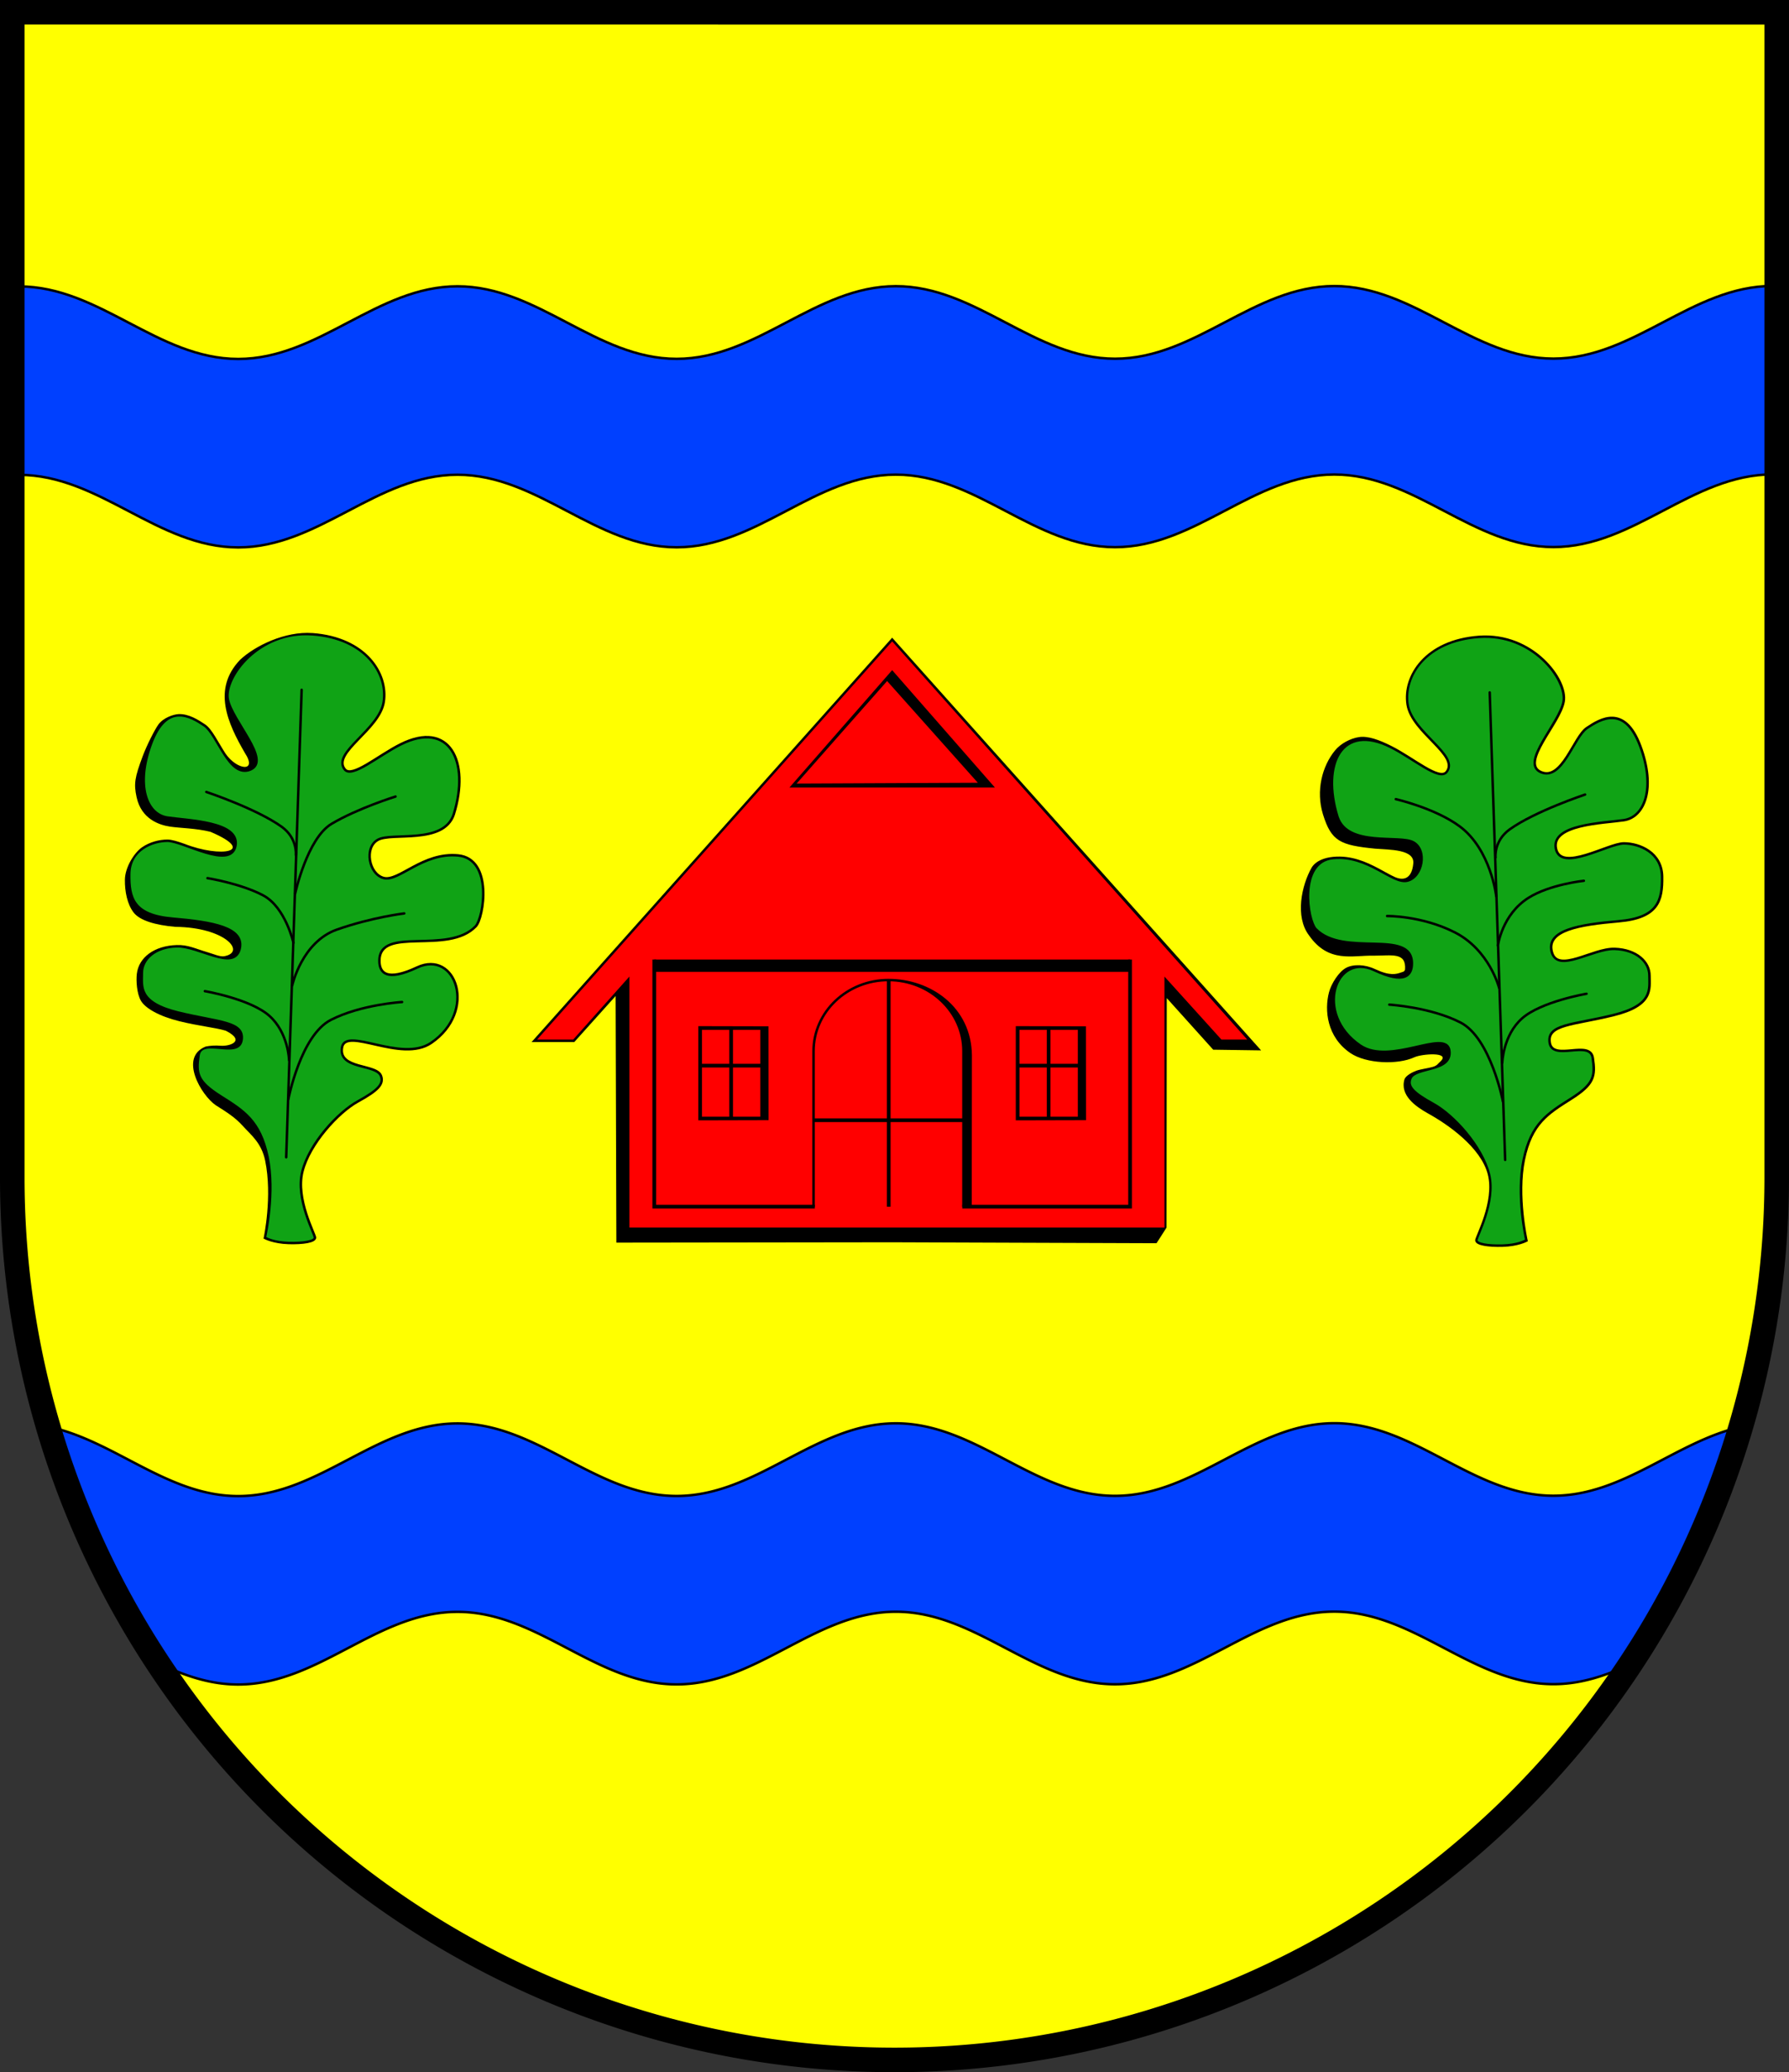 <?xml version="1.0" encoding="UTF-8" standalone="no"?>
<!-- Created with Inkscape (http://www.inkscape.org/) -->

<svg
   width="145.715mm"
   height="168.755mm"
   viewBox="0 0 145.715 168.755"
   version="1.1"
   id="svg8238"
   inkscape:version="1.2.2 (732a01da63, 2022-12-09)"
   sodipodi:docname="Wappen Klein Bennebek2.svg"
   xmlns:inkscape="http://www.inkscape.org/namespaces/inkscape"
   xmlns:sodipodi="http://sodipodi.sourceforge.net/DTD/sodipodi-0.dtd"
   xmlns="http://www.w3.org/2000/svg"
   xmlns:svg="http://www.w3.org/2000/svg">
  <rect x="0" y="0" width="145.715" height="168.755" fill="#333333" stroke="none"/>
  <sodipodi:namedview
     id="namedview8240"
     pagecolor="#ffffff"
     bordercolor="#666666"
     borderopacity="1.0"
     inkscape:showpageshadow="2"
     inkscape:pageopacity="0.0"
     inkscape:pagecheckerboard="0"
     inkscape:deskcolor="#d1d1d1"
     inkscape:document-units="mm"
     showgrid="false"
     inkscape:zoom="0.83924003"
     inkscape:cx="275.8448"
     inkscape:cy="319.93231"
     inkscape:current-layer="layer1" />
  <defs
     id="defs8235" />
  <g
     inkscape:label="Ebene 1"
     inkscape:groupmode="layer"
     id="layer1"
     transform="translate(-511.075,-72.932)">
    <g
       id="g8180"
       transform="translate(256.742,175.545)">
      <path
         id="path5013"
         style="fill:#ffff00;fill-opacity:1;stroke:none;stroke-width:2;stroke-linecap:round;stroke-dasharray:none"
         d="m 255.333,-101.614 v 94.898 a 71.857,71.857 0 0 0 71.857,71.858 71.857,71.857 0 0 0 71.858,-71.857 71.857,71.857 0 0 0 0,-5.1e-4 v -94.898 z" />
      <path
         id="path5961"
         style="fill:#0040ff;fill-opacity:1;stroke:#000000;stroke-width:0.2;stroke-dasharray:none"
         d="m 398.716,-79.326 c -6.572,0.002 -11.28,5.916 -17.852,5.917 -6.572,0.002 -11.284,-5.909 -17.856,-5.908 -6.572,0.002 -11.281,5.915 -17.853,5.917 -6.572,0.002 -11.284,-5.909 -17.856,-5.907 -6.572,0.002 -11.28,5.915 -17.852,5.917 -6.572,0.002 -11.283,-5.909 -17.855,-5.907 -6.572,0.002 -11.281,5.915 -17.853,5.916 -6.572,0.002 -11.284,-5.909 -17.856,-5.907 -0.185,6e-5 -0.368,0.006 -0.55,0.015 v 15.346 c 0.182,-0.009 0.365,-0.015 0.55,-0.015 6.572,-0.002 11.284,5.91 17.856,5.908 6.572,-0.002 11.281,-5.915 17.853,-5.917 6.572,-0.002 11.283,5.91 17.855,5.908 6.572,-0.002 11.28,-5.915 17.852,-5.917 6.572,-0.002 11.284,5.909 17.856,5.907 6.572,-0.002 11.281,-5.914 17.853,-5.916 6.572,-0.002 11.284,5.909 17.856,5.907 6.572,-0.002 11.28,-5.915 17.852,-5.917 0.112,-4e-5 0.221,0.005 0.332,0.009 v -15.346 c -0.11,-0.003 -0.22,-0.009 -0.332,-0.009 z" />
      <path
         id="path5963"
         style="fill:#0040ff;fill-opacity:1;stroke:#000000;stroke-width:0.2;stroke-dasharray:none"
         d="m 363.008,13.289 c -6.572,0.002 -11.281,5.915 -17.853,5.916 -6.572,0.002 -11.284,-5.909 -17.856,-5.907 -6.572,0.002 -11.28,5.916 -17.852,5.917 -6.572,0.002 -11.283,-5.909 -17.855,-5.908 -6.572,0.002 -11.281,5.915 -17.853,5.917 -5.734,0.002 -10.053,-4.497 -15.427,-5.643 a 71.857,71.857 0 0 0 8.968,19.28 c 2.03,0.96 4.126,1.709 6.459,1.708 6.572,-0.002 11.281,-5.914 17.853,-5.916 6.572,-0.002 11.283,5.909 17.855,5.907 6.572,-0.002 11.28,-5.915 17.852,-5.917 6.572,-0.002 11.284,5.909 17.856,5.907 6.572,-0.002 11.281,-5.914 17.853,-5.916 6.572,-0.002 11.284,5.909 17.856,5.907 2.222,-6.7e-4 4.229,-0.683 6.169,-1.578 a 71.857,71.857 0 0 0 9.03,-19.362 c -5.268,1.224 -9.546,5.592 -15.199,5.594 -6.572,0.002 -11.284,-5.909 -17.856,-5.907 z" />
      <path
         id="path5971"
         style="fill:none;fill-opacity:1;stroke:#000000;stroke-width:2;stroke-linecap:round;stroke-dasharray:none"
         d="m 255.333,-101.614 v 94.898 a 71.857,71.857 0 0 0 71.857,71.858 71.857,71.857 0 0 0 71.858,-71.857 71.857,71.857 0 0 0 0,-5.1e-4 v -94.898 z" />
      <g
         id="g2255"
         transform="translate(222.439,-173.846)">
        <path
           style="color:#000000;fill:#ff0000;stroke-width:0.2;stroke-linecap:round;-inkscape-stroke:none"
           d="m 104.561,123.314 -29.143,32.678 h 3.211 l 4.432,-4.971 v 20.28 h 21.501 22.28 v -20.28 l 4.495,4.971 h 2.369 z"
           id="path2231" />
        <path
           style="color:#000000;fill:#000000;stroke-linecap:round;-inkscape-stroke:none"
           d="m 104.561,123.164 -0.074,0.084 -29.293,32.844 h 3.479 l 3.363,-3.745 0.062,20.082 22.436,-0.028 21.558,0.077 0.349,-0.539 0.468,-0.736 0.018,-18.687 3.781,4.201 3.902,0.056 z m 0,0.301 28.92,32.428 h -2.102 l -4.639,-5.131 v 20.439 H 104.561 83.16 v -20.441 l -4.578,5.133 h -2.941 z"
           id="path2233"
           sodipodi:nodetypes="ccccccccccccccccccccccccc" />
        <path
           style="color:#000000;fill:#000000;-inkscape-stroke:none"
           d="m 104.262,150.945 c -3.422,-1.5e-4 -6.203,2.633 -6.203,5.885 V 169.5 h 0.199 v -12.67 c 3.1e-5,-3.138 2.684,-5.684 6.004,-5.684 3.32,1.1e-4 6.004,2.546 6.004,5.684 V 169.5 l 0.776,0.035 0.015,-12.359 c -0.039,-3.94 -3.373,-6.23 -6.795,-6.23 z"
           id="path2000"
           sodipodi:nodetypes="cccccscccccc" />
        <path
           style="fill:none;stroke:#000000;stroke-width:0.3;stroke-linecap:butt;stroke-dasharray:none"
           d="m 98.259,169.501 h -13.076 v -20.124"
           id="path1944"
           sodipodi:nodetypes="ccc" />
        <path
           style="fill:none;stroke:#000000;stroke-width:0.3;stroke-linecap:butt;stroke-dasharray:none"
           d="m 110.272,169.501 h 13.666 v -20.124"
           id="path2032"
           sodipodi:nodetypes="ccc" />
        <path
           style="fill:none;stroke:#000000;stroke-width:1;stroke-linecap:butt;stroke-dasharray:none"
           d="M 123.938,149.876 H 104.56 85.183"
           id="path2034"
           sodipodi:nodetypes="ccc" />
        <g
           id="g2189">
          <path
             style="color:#000000;fill:#000000;-inkscape-stroke:none"
             d="m 88.77,154.799 v 0.15 7.523 l 5.722,-0.014 -0.007,-7.646 z m 0.299,0.301 h 4.754 v 7.074 h -4.754 z"
             id="rect2114"
             sodipodi:nodetypes="ccccccccccc" />
          <path
             style="fill:none;stroke:#000000;stroke-width:0.3;stroke-linecap:butt;stroke-dasharray:none"
             d="m 91.446,154.95 v 7.374"
             id="path2116" />
          <path
             style="fill:none;stroke:#000000;stroke-width:0.3;stroke-linecap:butt;stroke-dasharray:none"
             d="m 88.919,158.017 h 5.054"
             id="path2120" />
        </g>
        <path
           style="fill:none;stroke:#000000;stroke-width:0.3;stroke-linecap:butt;stroke-dasharray:none"
           d="m 104.282,151.053 v 18.448"
           id="path2122" />
        <path
           style="fill:none;stroke:#000000;stroke-width:0.3;stroke-linecap:butt;stroke-dasharray:none"
           d="m 98.158,162.461 h 12.207"
           id="path2126" />
        <path
           id="path2157"
           style="fill:#000000;stroke:none;stroke-width:0.1;stroke-linecap:butt;stroke-dasharray:none"
           d="m 104.561,125.808 -8.366,9.557 h 8.366 8.366 z" />
        <path
           id="path2162"
           style="fill:#ff0000;stroke:none;stroke-width:0.1;stroke-linecap:butt;stroke-dasharray:none"
           d="m 104.149,126.694 -7.371,8.35 14.759,-0.066 z"
           sodipodi:nodetypes="cccc" />
        <g
           id="g2199"
           transform="translate(25.86)"
           inkscape:transform-center-x="-12.930021"
           inkscape:transform-center-y="14.905421">
          <path
             style="color:#000000;fill:#000000;-inkscape-stroke:none"
             d="m 88.77,154.799 v 0.15 7.523 l 5.722,-0.014 -0.007,-7.646 z m 0.299,0.301 h 4.754 v 7.074 h -4.754 z"
             id="path2193"
             sodipodi:nodetypes="ccccccccccc" />
          <path
             style="fill:none;stroke:#000000;stroke-width:0.3;stroke-linecap:butt;stroke-dasharray:none"
             d="m 91.446,154.95 v 7.374"
             id="path2195" />
          <path
             style="fill:none;stroke:#000000;stroke-width:0.3;stroke-linecap:butt;stroke-dasharray:none"
             d="m 88.919,158.017 h 5.054"
             id="path2197" />
        </g>
      </g>
      <g
         id="g8132"
         transform="translate(-27.364,-190.025)">
        <g
           id="g4871"
           transform="translate(249.501,8.988)">
          <path
             style="color:#000000;fill:#10a315;stroke-width:0.2;-inkscape-stroke:none"
             d="m 154.576,179.864 c -1.16,0.032 -2.124,-0.118 -2.124,-0.433 0,-0.315 1.593,-3.127 1.022,-5.388 -0.57,-2.261 -2.891,-4.818 -4.542,-5.722 -1.652,-0.905 -2.116,-1.425 -1.848,-2.084 0.391,-0.962 3.444,-0.497 3.166,-2.277 -0.278,-1.78 -4.819,1.268 -7.258,-0.389 -3.796,-2.58 -2.028,-7.632 1.143,-6.143 2.492,1.17 3.068,0.433 3.068,-0.551 0,-2.874 -5.575,-0.435 -7.842,-2.801 -0.657,-0.686 -1.439,-5.497 1.432,-5.772 2.871,-0.275 4.835,2.153 6.054,1.839 1.219,-0.315 1.616,-2.487 0.476,-3.116 -1.141,-0.629 -5.351,0.412 -6.176,-2.065 -1.348,-4.33 0.352,-7.69 4.326,-5.702 1.846,0.923 3.963,2.782 4.553,2.035 1.076,-1.362 -2.823,-3.215 -3.177,-5.496 -0.354,-2.281 1.455,-5.191 5.82,-5.506 4.365,-0.315 7.197,3.5 6.882,5.27 -0.315,1.77 -3.579,4.995 -1.848,5.742 1.73,0.747 2.67,-2.872 3.754,-3.595 1.085,-0.723 3.059,-1.947 4.338,1.474 1.279,3.42 0.362,5.784 -1.335,6.034 -1.696,0.25 -5.923,0.334 -5.534,2.308 0.389,1.974 4.255,-0.417 5.534,-0.417 1.279,0 3.087,0.751 3.115,2.697 0.028,1.947 -0.306,3.365 -3.532,3.643 -3.226,0.278 -5.923,0.723 -5.45,2.503 0.473,1.78 3.337,-0.306 5.117,-0.25 1.78,0.056 2.836,1.057 2.836,2.169 0,1.112 0.334,2.419 -2.948,3.226 -3.281,0.806 -5.423,0.723 -5.172,2.252 0.25,1.529 3.281,-0.278 3.504,1.224 0.222,1.502 0.111,2.141 -1.78,3.337 -1.891,1.196 -3.226,2.002 -3.838,4.95 -0.612,2.948 0.216,6.591 0.216,6.591 0,0 -0.679,0.38 -1.952,0.414 z"
             id="path4822" />
          <path
             style="color:#000000;fill:#000000;-inkscape-stroke:none"
             d="m 152.662,130.191 c -4.407,0.318 -6.276,3.276 -5.912,5.621 0.185,1.191 1.268,2.23 2.15,3.146 0.441,0.458 0.835,0.887 1.045,1.27 0.105,0.191 0.162,0.37 0.166,0.533 0.004,0.164 -0.042,0.316 -0.164,0.471 -0.058,0.074 -0.129,0.111 -0.227,0.127 -0.098,0.016 -0.225,0.004 -0.371,-0.035 -0.293,-0.079 -0.666,-0.266 -1.08,-0.508 -0.828,-0.483 -1.821,-1.182 -2.754,-1.648 -1.006,-0.503 -1.904,-0.825 -2.627,-0.717 -0.724,0.107 -1.502,0.538 -1.95,1.082 -1.058,1.284 -1.576,3.3 -0.986,5.207 0.682,2.206 1.413,2.513 4.237,2.796 1.171,0.097 3.316,0.033 3.112,1.275 -0.103,0.976 -0.61,1.41 -1.471,1.047 -0.392,-0.175 -0.84,-0.441 -1.344,-0.709 -1.007,-0.536 -2.238,-1.086 -3.703,-0.945 -0.746,0.071 -1.409,0.336 -1.743,0.858 -0.839,1.47 -1.378,4.017 -0.225,5.536 1.602,2.298 3.561,1.61 5.235,1.655 1.542,-0.002 2.701,-0.304 2.587,1.149 -0.083,0.169 -0.112,0.142 -0.317,0.214 -0.409,0.145 -0.906,0.301 -2.142,-0.279 -0.816,-0.383 -1.776,-0.407 -2.357,-0.086 -0.581,0.32 -1.193,1.271 -1.38,1.993 -0.375,1.443 -0.181,3.63 1.748,4.941 1.267,0.861 3.831,0.975 5.206,0.341 0.611,-0.282 2.92,-0.454 2.154,0.31 -0.233,0.204 -0.274,0.362 -0.658,0.474 -0.384,0.112 -0.971,0.18 -1.318,0.303 -0.346,0.123 -0.858,0.401 -0.974,0.686 -0.413,1.313 0.907,2.235 1.869,2.778 1.617,0.885 4.352,2.776 4.911,4.993 0.277,1.1 0.027,2.353 -0.297,3.369 -0.162,0.508 -0.342,0.956 -0.482,1.299 -0.07,0.171 -0.13,0.316 -0.174,0.43 -0.043,0.114 -0.074,0.184 -0.074,0.266 0,0.13 0.099,0.227 0.223,0.293 0.124,0.066 0.288,0.113 0.486,0.15 0.398,0.075 0.933,0.104 1.518,0.088 1.291,-0.035 1.998,-0.426 1.998,-0.426 l 0.066,-0.037 -0.018,-0.072 c 0,0 -0.82,-3.635 -0.215,-6.549 0.303,-1.461 0.782,-2.38 1.416,-3.086 0.634,-0.706 1.431,-1.203 2.377,-1.801 0.952,-0.602 1.469,-1.069 1.719,-1.594 0.25,-0.525 0.219,-1.087 0.107,-1.842 -0.03,-0.205 -0.114,-0.365 -0.236,-0.479 -0.122,-0.113 -0.278,-0.18 -0.449,-0.215 -0.343,-0.07 -0.756,-0.029 -1.164,0.008 -0.408,0.036 -0.812,0.068 -1.111,0.004 -0.15,-0.032 -0.271,-0.086 -0.361,-0.17 -0.09,-0.084 -0.155,-0.199 -0.184,-0.373 -0.059,-0.36 0.019,-0.598 0.215,-0.797 0.196,-0.199 0.529,-0.355 0.979,-0.488 0.9,-0.267 2.258,-0.449 3.904,-0.854 1.654,-0.406 2.422,-0.947 2.768,-1.547 0.346,-0.6 0.258,-1.231 0.258,-1.777 0,-1.176 -1.118,-2.213 -2.934,-2.27 -0.931,-0.029 -2.092,0.488 -3.08,0.777 -0.494,0.145 -0.943,0.231 -1.277,0.18 -0.334,-0.051 -0.556,-0.215 -0.666,-0.631 -0.112,-0.421 -0.039,-0.742 0.18,-1.016 0.219,-0.274 0.596,-0.499 1.096,-0.68 0.999,-0.361 2.475,-0.545 4.086,-0.684 1.627,-0.14 2.553,-0.572 3.059,-1.234 0.506,-0.663 0.578,-1.53 0.564,-2.51 -0.014,-1.004 -0.493,-1.712 -1.129,-2.158 -0.636,-0.446 -1.425,-0.637 -2.084,-0.637 -0.351,0 -0.832,0.154 -1.383,0.348 -0.55,0.194 -1.166,0.432 -1.748,0.605 -0.582,0.174 -1.133,0.283 -1.543,0.232 -0.205,-0.025 -0.371,-0.087 -0.498,-0.195 -0.127,-0.108 -0.22,-0.263 -0.266,-0.492 -0.091,-0.46 0.078,-0.787 0.426,-1.061 0.348,-0.274 0.883,-0.477 1.486,-0.625 1.206,-0.296 2.681,-0.377 3.539,-0.504 0.891,-0.131 1.576,-0.825 1.865,-1.902 0.289,-1.077 0.194,-2.543 -0.451,-4.268 -0.323,-0.865 -0.692,-1.443 -1.09,-1.812 -0.398,-0.369 -0.826,-0.526 -1.242,-0.543 -0.833,-0.033 -1.61,0.471 -2.154,0.834 -0.298,0.198 -0.562,0.569 -0.832,1.002 -0.27,0.433 -0.542,0.928 -0.832,1.375 -0.291,0.447 -0.601,0.842 -0.93,1.074 -0.329,0.232 -0.664,0.309 -1.066,0.135 -0.199,-0.086 -0.314,-0.198 -0.379,-0.338 -0.065,-0.14 -0.079,-0.313 -0.047,-0.518 0.064,-0.409 0.313,-0.933 0.631,-1.49 0.635,-1.114 1.537,-2.354 1.703,-3.287 0.169,-0.948 -0.485,-2.354 -1.717,-3.506 -1.232,-1.152 -3.058,-2.04 -5.271,-1.881 z m 0.014,0.199 c 2.152,-0.155 3.924,0.709 5.121,1.828 1.197,1.119 1.802,2.502 1.656,3.324 -0.149,0.836 -1.037,2.095 -1.68,3.223 -0.322,0.564 -0.583,1.098 -0.654,1.559 -0.036,0.23 -0.024,0.446 0.062,0.633 0.087,0.187 0.247,0.337 0.48,0.438 0.463,0.2 0.894,0.105 1.262,-0.154 0.368,-0.259 0.686,-0.674 0.982,-1.129 0.296,-0.455 0.569,-0.953 0.834,-1.379 0.265,-0.426 0.527,-0.778 0.771,-0.941 0.541,-0.36 1.292,-0.828 2.037,-0.799 0.373,0.015 0.747,0.148 1.113,0.488 0.366,0.341 0.723,0.891 1.039,1.736 0.634,1.696 0.72,3.122 0.445,4.145 -0.274,1.022 -0.895,1.637 -1.701,1.756 -0.838,0.124 -2.325,0.207 -3.559,0.51 -0.617,0.151 -1.173,0.355 -1.561,0.66 -0.388,0.305 -0.602,0.73 -0.498,1.258 0.052,0.264 0.166,0.466 0.33,0.605 0.164,0.139 0.373,0.214 0.605,0.242 0.464,0.057 1.032,-0.063 1.625,-0.24 0.593,-0.177 1.21,-0.415 1.756,-0.607 0.546,-0.193 1.028,-0.338 1.316,-0.338 0.62,0 1.374,0.185 1.969,0.602 0.594,0.416 1.031,1.056 1.045,1.998 0.014,0.967 -0.065,1.782 -0.525,2.385 -0.46,0.603 -1.315,1.018 -2.914,1.156 -1.615,0.139 -3.101,0.32 -4.139,0.695 -0.519,0.188 -0.929,0.423 -1.184,0.742 -0.255,0.319 -0.341,0.723 -0.217,1.191 0.126,0.474 0.438,0.717 0.83,0.777 0.392,0.06 0.86,-0.038 1.363,-0.186 1.008,-0.295 2.168,-0.794 3.018,-0.768 1.744,0.054 2.738,1.019 2.738,2.068 0,0.566 0.079,1.144 -0.229,1.678 -0.308,0.534 -1.015,1.051 -2.643,1.451 -1.635,0.402 -2.988,0.582 -3.916,0.857 -0.464,0.138 -0.825,0.298 -1.062,0.539 -0.237,0.241 -0.336,0.564 -0.27,0.969 0.034,0.209 0.12,0.373 0.244,0.488 0.124,0.116 0.284,0.182 0.457,0.219 0.347,0.074 0.761,0.036 1.17,0 0.409,-0.036 0.81,-0.07 1.105,-0.01 0.148,0.03 0.268,0.083 0.355,0.164 0.087,0.081 0.147,0.191 0.172,0.361 0.111,0.746 0.135,1.257 -0.088,1.727 -0.223,0.469 -0.707,0.918 -1.646,1.512 -0.945,0.598 -1.759,1.103 -2.418,1.836 -0.659,0.733 -1.154,1.691 -1.463,3.178 -0.605,2.916 0.165,6.383 0.199,6.537 -0.043,0.023 -0.629,0.356 -1.84,0.389 -0.575,0.016 -1.102,-0.013 -1.477,-0.084 -0.187,-0.035 -0.337,-0.083 -0.43,-0.133 -0.093,-0.05 -0.115,-0.088 -0.115,-0.115 0,0.003 0.019,-0.084 0.061,-0.193 0.042,-0.109 0.102,-0.254 0.172,-0.426 0.141,-0.344 0.323,-0.798 0.488,-1.314 0.33,-1.033 0.592,-2.317 0.299,-3.479 -0.582,-2.306 -2.905,-4.863 -4.592,-5.787 -0.822,-0.45 -1.344,-0.804 -1.617,-1.111 -0.273,-0.307 -0.308,-0.545 -0.186,-0.848 0.08,-0.196 0.311,-0.337 0.639,-0.453 0.327,-0.116 0.735,-0.206 1.129,-0.32 0.393,-0.115 0.775,-0.254 1.049,-0.494 0.274,-0.24 0.429,-0.591 0.355,-1.062 -0.038,-0.245 -0.162,-0.425 -0.342,-0.529 -0.18,-0.104 -0.407,-0.138 -0.668,-0.133 -0.523,0.01 -1.193,0.174 -1.93,0.34 -1.473,0.332 -3.189,0.664 -4.361,-0.133 -1.867,-1.269 -2.355,-3.134 -2.002,-4.49 0.176,-0.678 0.562,-1.225 1.086,-1.514 0.524,-0.289 1.189,-0.328 1.959,0.033 1.256,0.59 2.043,0.715 2.545,0.537 0.251,-0.089 0.425,-0.26 0.527,-0.469 0.103,-0.209 0.139,-0.453 0.139,-0.709 0,-0.375 -0.093,-0.676 -0.264,-0.908 -0.171,-0.232 -0.416,-0.391 -0.707,-0.502 -0.583,-0.222 -1.357,-0.259 -2.197,-0.281 -1.68,-0.045 -3.61,-0.038 -4.703,-1.18 -0.131,-0.136 -0.313,-0.561 -0.432,-1.104 -0.119,-0.543 -0.186,-1.211 -0.146,-1.861 0.04,-0.65 0.189,-1.282 0.496,-1.762 0.307,-0.479 0.761,-0.811 1.451,-0.877 1.405,-0.135 2.592,0.393 3.59,0.924 0.499,0.265 0.949,0.532 1.357,0.715 0.409,0.183 0.782,0.285 1.123,0.197 0.661,-0.171 1.083,-0.829 1.197,-1.52 0.114,-0.69 -0.08,-1.441 -0.697,-1.781 -0.318,-0.176 -0.802,-0.222 -1.373,-0.252 -0.571,-0.03 -1.23,-0.036 -1.873,-0.1 -0.643,-0.063 -1.27,-0.184 -1.781,-0.436 -0.51,-0.252 -0.903,-0.627 -1.102,-1.219 -0.668,-2.147 -0.572,-4.044 0.154,-5.137 0.363,-0.546 0.878,-0.895 1.549,-0.994 0.67,-0.099 1.502,0.056 2.482,0.547 0.913,0.456 1.902,1.15 2.742,1.641 0.42,0.245 0.801,0.441 1.129,0.529 0.164,0.044 0.315,0.061 0.453,0.039 0.138,-0.022 0.263,-0.088 0.352,-0.201 0.147,-0.186 0.214,-0.39 0.209,-0.598 -0.005,-0.207 -0.077,-0.415 -0.191,-0.625 -0.23,-0.419 -0.633,-0.852 -1.076,-1.312 -0.886,-0.921 -1.929,-1.949 -2.098,-3.039 -0.344,-2.217 1.405,-5.079 5.729,-5.391 z"
             id="path4824"
             sodipodi:nodetypes="cssscsscssssscccssccccsssssscssccssssscsscccssssssscccssssssssssssssssssssscsssssssssssscsssscccssssssssssssssssssssssssssssssssssssssssssccssssscsssccssssscsssssssssssssssssssssssssssssscssssssscssscc" />
          <path
             style="fill:#008000;stroke:#000000;stroke-width:0.2;stroke-linecap:round;stroke-dasharray:none"
             d="M 154.792,172.883 153.534,134.814"
             id="path2529" />
          <path
             style="fill:none;stroke:#000000;stroke-width:0.2;stroke-linecap:round;stroke-dasharray:none"
             d="m 154.556,164.978 c 0,0 0.059,-2.242 1.612,-3.618 1.553,-1.376 5.25,-2.006 5.25,-2.006"
             id="path2531" />
          <path
             style="fill:none;stroke:#000000;stroke-width:0.2;stroke-linecap:round;stroke-dasharray:none"
             d="m 154.615,168.144 c 0,0 -1.003,-5.191 -3.461,-6.45 -2.458,-1.258 -5.801,-1.455 -5.801,-1.455"
             id="path2533" />
          <path
             style="fill:none;stroke:#000000;stroke-width:0.2;stroke-linecap:round;stroke-dasharray:none"
             d="m 154.301,158.882 c 0,0 -0.787,-3.107 -3.638,-4.542 -2.7,-1.359 -5.486,-1.317 -5.486,-1.317"
             id="path2535"
             sodipodi:nodetypes="csc" />
          <path
             style="fill:none;stroke:#000000;stroke-width:0.2;stroke-linecap:round;stroke-dasharray:none"
             d="m 154.202,155.422 c 0,0 0.334,-2.517 2.478,-3.874 1.746,-1.106 4.523,-1.396 4.523,-1.396"
             id="path2537"
             sodipodi:nodetypes="csc" />
          <path
             style="fill:none;stroke:#000000;stroke-width:0.2;stroke-linecap:round;stroke-dasharray:none"
             d="m 154.006,148.264 c 0,0 -0.145,-1.366 1.16,-2.301 2.061,-1.477 6.135,-2.832 6.135,-2.832"
             id="path2539"
             sodipodi:nodetypes="csc" />
          <path
             style="fill:none;stroke:#000000;stroke-width:0.2;stroke-linecap:round;stroke-dasharray:none"
             d="m 154.065,151.41 c 0,0 -0.433,-3.795 -2.969,-5.683 -1.993,-1.483 -5.211,-2.222 -5.211,-2.222"
             id="path2541"
             sodipodi:nodetypes="csc" />
        </g>
        <g
           id="g8002"
           transform="translate(32.026,-1.377)">
          <path
             style="color:#000000;fill:#10a315;stroke-width:0.2;-inkscape-stroke:none"
             d="m 273.199,190.015 c 1.16,0.032 2.124,-0.118 2.124,-0.433 0,-0.315 -1.593,-3.127 -1.022,-5.388 0.57,-2.261 2.891,-4.818 4.542,-5.722 1.652,-0.905 2.116,-1.425 1.848,-2.084 -0.391,-0.962 -3.444,-0.497 -3.166,-2.277 0.278,-1.78 4.819,1.268 7.258,-0.389 3.796,-2.58 2.028,-7.632 -1.143,-6.143 -2.492,1.17 -3.068,0.433 -3.068,-0.551 0,-2.874 5.575,-0.435 7.842,-2.801 0.657,-0.686 1.439,-5.497 -1.432,-5.772 -2.871,-0.275 -4.835,2.153 -6.054,1.839 -1.219,-0.315 -1.616,-2.487 -0.476,-3.116 1.141,-0.629 5.351,0.412 6.176,-2.065 1.348,-4.33 -0.352,-7.69 -4.326,-5.702 -1.846,0.923 -3.963,2.782 -4.553,2.035 -1.076,-1.362 2.823,-3.215 3.177,-5.496 0.354,-2.281 -1.455,-5.191 -5.82,-5.506 -4.365,-0.315 -7.197,3.5 -6.882,5.27 0.315,1.77 3.579,4.995 1.848,5.742 -1.73,0.747 -2.67,-2.872 -3.754,-3.595 -1.085,-0.723 -3.059,-1.947 -4.338,1.474 -1.279,3.42 -0.362,5.784 1.335,6.034 1.696,0.25 5.923,0.334 5.534,2.308 -0.389,1.974 -4.255,-0.417 -5.534,-0.417 -1.279,0 -3.087,0.751 -3.115,2.697 -0.028,1.947 0.306,3.365 3.532,3.643 3.226,0.278 5.923,0.723 5.45,2.503 -0.473,1.78 -3.337,-0.306 -5.117,-0.25 -1.78,0.056 -2.836,1.057 -2.836,2.169 0,1.112 -0.334,2.419 2.948,3.226 3.281,0.806 5.423,0.723 5.172,2.252 -0.25,1.529 -3.281,-0.278 -3.504,1.224 -0.222,1.502 -0.111,2.141 1.78,3.337 1.891,1.196 3.226,2.002 3.838,4.95 0.612,2.948 -0.216,6.591 -0.216,6.591 0,0 0.679,0.38 1.952,0.414 z"
             id="path7923" />
          <path
             style="color:#000000;fill:#000000;-inkscape-stroke:none"
             d="m 275.113,140.344 c -2.213,-0.16 -4.651,1.022 -5.882,2.173 -2.292,2.39 -1.019,5.169 0.385,7.589 1.058,1.612 -0.653,1.405 -1.579,0.049 -0.291,-0.447 -0.564,-0.942 -0.834,-1.375 -0.27,-0.433 -0.532,-0.804 -0.83,-1.002 -0.544,-0.363 -1.322,-0.867 -2.154,-0.834 -0.416,0.017 -1.254,0.297 -1.651,0.853 -0.316,0.442 -0.953,1.716 -1.277,2.581 -0.645,1.725 -0.731,2.238 -0.495,3.328 0.387,1.785 1.837,2.27 2.727,2.401 0.858,0.127 2.083,0.127 3.289,0.422 3.837,1.634 0.853,2.146 -2.115,0.979 -0.55,-0.194 -1.032,-0.348 -1.383,-0.348 -0.659,0 -1.448,0.191 -2.084,0.637 -0.636,0.446 -1.372,1.626 -1.386,2.63 -0.014,0.979 0.198,2.004 0.704,2.667 0.506,0.663 1.783,1.035 3.411,1.175 4.095,0.043 5.793,2.078 3.959,2.396 -0.334,0.051 -0.865,-0.188 -1.359,-0.333 -0.988,-0.289 -1.566,-0.61 -2.496,-0.581 -1.816,0.057 -3.091,0.996 -3.248,2.348 -0.063,0.543 -0.011,1.591 0.335,2.19 0.346,0.6 1.468,1.256 3.122,1.663 1.646,0.405 2.888,0.508 3.788,0.775 1.659,0.841 0.324,1.283 -0.424,1.224 -0.408,-0.036 -0.86,-0.007 -1.203,0.063 -2.212,0.867 -0.368,3.974 0.806,4.778 0.946,0.598 1.585,0.997 2.22,1.702 0.634,0.706 1.506,1.349 1.809,2.811 0.605,2.914 -0.117,6.272 -0.117,6.272 l -0.018,0.074 0.065,0.035 c 0,0 0.707,0.392 1.998,0.428 0.585,0.016 1.122,-0.013 1.52,-0.088 0.199,-0.037 0.363,-0.086 0.486,-0.152 0.124,-0.066 0.221,-0.163 0.221,-0.293 0,-0.082 -0.031,-0.15 -0.074,-0.264 -0.043,-0.114 -0.102,-0.258 -0.172,-0.43 -0.14,-0.343 -0.32,-0.792 -0.482,-1.301 -0.324,-1.017 -0.574,-2.269 -0.297,-3.369 0.559,-2.216 2.877,-4.773 4.494,-5.658 0.83,-0.454 1.365,-0.812 1.67,-1.156 0.305,-0.344 0.368,-0.696 0.223,-1.053 -0.116,-0.285 -0.411,-0.445 -0.758,-0.568 -0.346,-0.123 -0.757,-0.21 -1.141,-0.322 -0.384,-0.112 -0.74,-0.249 -0.973,-0.453 -0.233,-0.204 -0.354,-0.463 -0.289,-0.881 0.031,-0.2 0.113,-0.313 0.244,-0.389 0.131,-0.076 0.323,-0.11 0.564,-0.105 0.483,0.009 1.152,0.17 1.891,0.336 1.477,0.333 3.251,0.697 4.518,-0.164 1.929,-1.311 2.455,-3.262 2.08,-4.705 -0.188,-0.721 -0.601,-1.318 -1.182,-1.639 -0.581,-0.32 -1.325,-0.356 -2.141,0.027 -1.236,0.581 -1.984,0.674 -2.393,0.529 -0.204,-0.072 -0.331,-0.198 -0.414,-0.367 -0.083,-0.169 -0.119,-0.385 -0.119,-0.621 0,-0.343 0.082,-0.595 0.225,-0.789 0.143,-0.194 0.352,-0.334 0.619,-0.436 0.533,-0.203 1.294,-0.245 2.131,-0.268 1.674,-0.045 3.666,-0.015 4.84,-1.24 0.198,-0.206 0.362,-0.641 0.484,-1.201 0.123,-0.561 0.192,-1.241 0.15,-1.914 -0.041,-0.673 -0.194,-1.338 -0.527,-1.859 -0.334,-0.522 -0.856,-0.895 -1.602,-0.967 -1.465,-0.141 -2.696,0.409 -3.703,0.945 -0.504,0.268 -0.953,0.533 -1.346,0.709 -0.392,0.175 -0.722,0.257 -0.99,0.188 -0.558,-0.144 -0.945,-0.727 -1.049,-1.359 -0.104,-0.632 0.072,-1.284 0.596,-1.572 0.252,-0.139 0.722,-0.199 1.287,-0.229 0.565,-0.029 1.226,-0.035 1.881,-0.1 0.655,-0.065 1.305,-0.186 1.852,-0.455 0.546,-0.269 0.99,-0.692 1.205,-1.338 v -0.002 c 0.68,-2.183 0.601,-4.133 -0.18,-5.307 -0.39,-0.587 -0.962,-0.975 -1.686,-1.082 -0.724,-0.107 -1.595,0.063 -2.602,0.566 -0.933,0.467 -1.924,1.163 -2.752,1.646 -0.414,0.242 -0.789,0.429 -1.082,0.508 -0.147,0.04 -0.271,0.053 -0.369,0.037 -0.098,-0.016 -0.168,-0.055 -0.227,-0.129 -0.122,-0.154 -0.17,-0.305 -0.166,-0.469 0.004,-0.164 0.063,-0.342 0.168,-0.533 0.21,-0.383 0.602,-0.811 1.043,-1.27 0.883,-0.917 1.967,-1.955 2.152,-3.146 0.364,-2.345 -1.505,-5.303 -5.912,-5.621 z m -0.014,0.199 c 4.323,0.312 6.073,3.173 5.729,5.391 -0.169,1.09 -1.211,2.119 -2.098,3.039 -0.443,0.46 -0.847,0.893 -1.076,1.312 -0.115,0.21 -0.187,0.418 -0.191,0.625 -0.005,0.207 0.062,0.412 0.209,0.598 0.089,0.113 0.213,0.179 0.352,0.201 0.138,0.022 0.289,0.003 0.453,-0.041 0.328,-0.088 0.709,-0.282 1.129,-0.527 0.84,-0.49 1.83,-1.184 2.742,-1.641 0.981,-0.491 1.812,-0.646 2.482,-0.547 0.67,0.099 1.186,0.448 1.549,0.994 0.726,1.092 0.823,2.988 0.154,5.135 -0.198,0.592 -0.591,0.969 -1.102,1.221 -0.511,0.252 -1.14,0.372 -1.783,0.436 -0.643,0.063 -1.3,0.07 -1.871,0.1 -0.571,0.03 -1.055,0.076 -1.373,0.252 -0.617,0.341 -0.811,1.089 -0.697,1.779 0.114,0.69 0.536,1.351 1.197,1.521 0.341,0.088 0.712,-0.016 1.121,-0.199 0.409,-0.183 0.859,-0.447 1.357,-0.713 0.998,-0.531 2.184,-1.059 3.59,-0.924 0.69,0.066 1.146,0.397 1.453,0.877 0.307,0.479 0.456,1.111 0.496,1.762 0.04,0.65 -0.028,1.316 -0.146,1.859 -0.119,0.543 -0.301,0.969 -0.432,1.105 -1.093,1.141 -3.023,1.134 -4.703,1.18 -0.84,0.023 -1.614,0.057 -2.197,0.279 -0.291,0.111 -0.536,0.272 -0.707,0.504 -0.171,0.232 -0.264,0.533 -0.264,0.908 0,0.256 0.036,0.5 0.139,0.709 0.103,0.209 0.276,0.378 0.527,0.467 0.502,0.178 1.287,0.055 2.543,-0.535 0.77,-0.362 1.437,-0.324 1.961,-0.035 0.524,0.289 0.908,0.838 1.084,1.516 0.353,1.356 -0.133,3.219 -2,4.488 -1.172,0.797 -2.888,0.467 -4.361,0.135 -0.736,-0.166 -1.407,-0.33 -1.93,-0.34 -0.261,-0.005 -0.49,0.026 -0.67,0.131 -0.18,0.104 -0.302,0.286 -0.34,0.531 -0.074,0.472 0.082,0.823 0.355,1.062 0.274,0.24 0.653,0.379 1.047,0.494 0.393,0.115 0.804,0.202 1.131,0.318 0.327,0.116 0.559,0.259 0.639,0.455 0.123,0.302 0.087,0.538 -0.186,0.846 -0.273,0.307 -0.795,0.663 -1.617,1.113 -1.687,0.924 -4.01,3.479 -4.592,5.785 -0.293,1.162 -0.031,2.445 0.299,3.479 0.165,0.517 0.348,0.973 0.488,1.316 0.07,0.172 0.13,0.315 0.172,0.424 0.042,0.109 0.061,0.196 0.061,0.193 0,0.028 -0.022,0.068 -0.115,0.117 -0.093,0.05 -0.243,0.096 -0.43,0.131 -0.374,0.071 -0.902,0.102 -1.477,0.086 -1.211,-0.033 -1.799,-0.365 -1.842,-0.389 0.035,-0.154 0.806,-3.621 0.201,-6.537 -0.308,-1.486 -0.804,-2.447 -1.463,-3.18 -0.659,-0.733 -1.475,-1.236 -2.42,-1.834 -0.939,-0.594 -1.421,-1.044 -1.645,-1.514 -0.223,-0.469 -0.2,-0.978 -0.09,-1.725 0.025,-0.17 0.086,-0.282 0.174,-0.363 0.087,-0.081 0.206,-0.134 0.354,-0.164 0.296,-0.061 0.699,-0.027 1.107,0.01 0.409,0.036 0.823,0.076 1.17,0.002 0.173,-0.037 0.331,-0.103 0.455,-0.219 0.124,-0.116 0.21,-0.28 0.244,-0.488 0.066,-0.405 -0.03,-0.73 -0.268,-0.971 -0.237,-0.241 -0.6,-0.401 -1.064,-0.539 -0.928,-0.275 -2.279,-0.454 -3.914,-0.855 -1.628,-0.4 -2.335,-0.918 -2.643,-1.451 -0.308,-0.534 -0.23,-1.112 -0.23,-1.678 0,-1.049 0.997,-2.014 2.74,-2.068 0.849,-0.026 2.01,0.473 3.018,0.768 0.504,0.147 0.972,0.246 1.363,0.186 0.392,-0.06 0.704,-0.304 0.83,-0.777 0.125,-0.469 0.038,-0.873 -0.217,-1.191 -0.255,-0.319 -0.667,-0.556 -1.186,-0.744 -1.038,-0.375 -2.522,-0.554 -4.137,-0.693 -1.599,-0.138 -2.454,-0.554 -2.914,-1.156 -0.46,-0.603 -0.539,-1.418 -0.525,-2.385 0.013,-0.943 0.451,-1.582 1.045,-1.998 0.594,-0.416 1.349,-0.602 1.969,-0.602 0.289,0 0.77,0.145 1.316,0.338 0.546,0.193 1.163,0.43 1.756,0.607 0.593,0.177 1.161,0.295 1.625,0.238 0.232,-0.028 0.44,-0.103 0.604,-0.242 0.164,-0.139 0.28,-0.341 0.332,-0.605 0.104,-0.527 -0.11,-0.951 -0.498,-1.256 -0.388,-0.305 -0.945,-0.509 -1.562,-0.66 -1.234,-0.302 -2.719,-0.386 -3.557,-0.51 -0.806,-0.119 -1.429,-0.733 -1.703,-1.756 -0.274,-1.022 -0.187,-2.449 0.447,-4.145 0.316,-0.845 0.673,-1.396 1.039,-1.736 0.366,-0.341 0.741,-0.475 1.113,-0.49 0.746,-0.03 1.495,0.44 2.035,0.801 0.245,0.163 0.506,0.516 0.771,0.941 0.265,0.426 0.54,0.924 0.836,1.379 0.296,0.455 0.613,0.87 0.98,1.129 0.368,0.259 0.799,0.354 1.262,0.154 0.234,-0.101 0.396,-0.253 0.482,-0.439 0.087,-0.187 0.098,-0.401 0.062,-0.631 -0.072,-0.461 -0.333,-0.995 -0.654,-1.559 -0.643,-1.128 -1.531,-2.386 -1.68,-3.223 -0.146,-0.822 0.459,-2.207 1.656,-3.326 1.197,-1.119 2.969,-1.981 5.121,-1.826 z"
             id="path7925"
             sodipodi:nodetypes="ccccsssssssccsssscccssssccccsscccsssssssssssssssscsssssssssssssssssssssscsccssssssscssscccssscsscsssscssssssssssssssssssssssssssssssssssssscscccssssssscssssssssssssssssssssssssssssssssssssssssscc" />
          <path
             style="fill:#008000;stroke:#000000;stroke-width:0.2;stroke-linecap:round;stroke-dasharray:none"
             d="m 272.982,183.035 1.258,-38.069"
             id="path2529-1" />
          <path
             style="fill:none;stroke:#000000;stroke-width:0.2;stroke-linecap:round;stroke-dasharray:none"
             d="m 273.218,175.13 c 0,0 -0.059,-2.242 -1.612,-3.618 -1.553,-1.376 -5.25,-2.006 -5.25,-2.006"
             id="path2531-7" />
          <path
             style="fill:none;stroke:#000000;stroke-width:0.2;stroke-linecap:round;stroke-dasharray:none"
             d="m 273.159,178.296 c 0,0 1.003,-5.191 3.461,-6.45 2.458,-1.258 5.801,-1.455 5.801,-1.455"
             id="path2533-2" />
          <path
             style="fill:none;stroke:#000000;stroke-width:0.2;stroke-linecap:round;stroke-dasharray:none"
             d="m 273.474,169.034 c 0,0 0.787,-3.539 3.638,-4.542 2.851,-1.003 5.486,-1.317 5.486,-1.317"
             id="path2535-9" />
          <path
             style="fill:none;stroke:#000000;stroke-width:0.2;stroke-linecap:round;stroke-dasharray:none"
             d="m 273.572,165.573 c 0,0 -0.649,-2.91 -2.478,-3.874 -1.829,-0.964 -4.523,-1.396 -4.523,-1.396"
             id="path2537-5" />
          <path
             style="fill:none;stroke:#000000;stroke-width:0.2;stroke-linecap:round;stroke-dasharray:none"
             d="m 273.769,158.416 c 0,0 0.145,-1.366 -1.16,-2.301 -2.061,-1.477 -6.135,-2.832 -6.135,-2.832"
             id="path2539-7"
             sodipodi:nodetypes="csc" />
          <path
             style="fill:none;stroke:#000000;stroke-width:0.2;stroke-linecap:round;stroke-dasharray:none"
             d="m 273.71,161.562 c 0,0 0.983,-4.503 2.969,-5.683 2.135,-1.269 5.211,-2.222 5.211,-2.222"
             id="path2541-2"
             sodipodi:nodetypes="csc" />
        </g>
      </g>
    </g>
  </g>
</svg>
